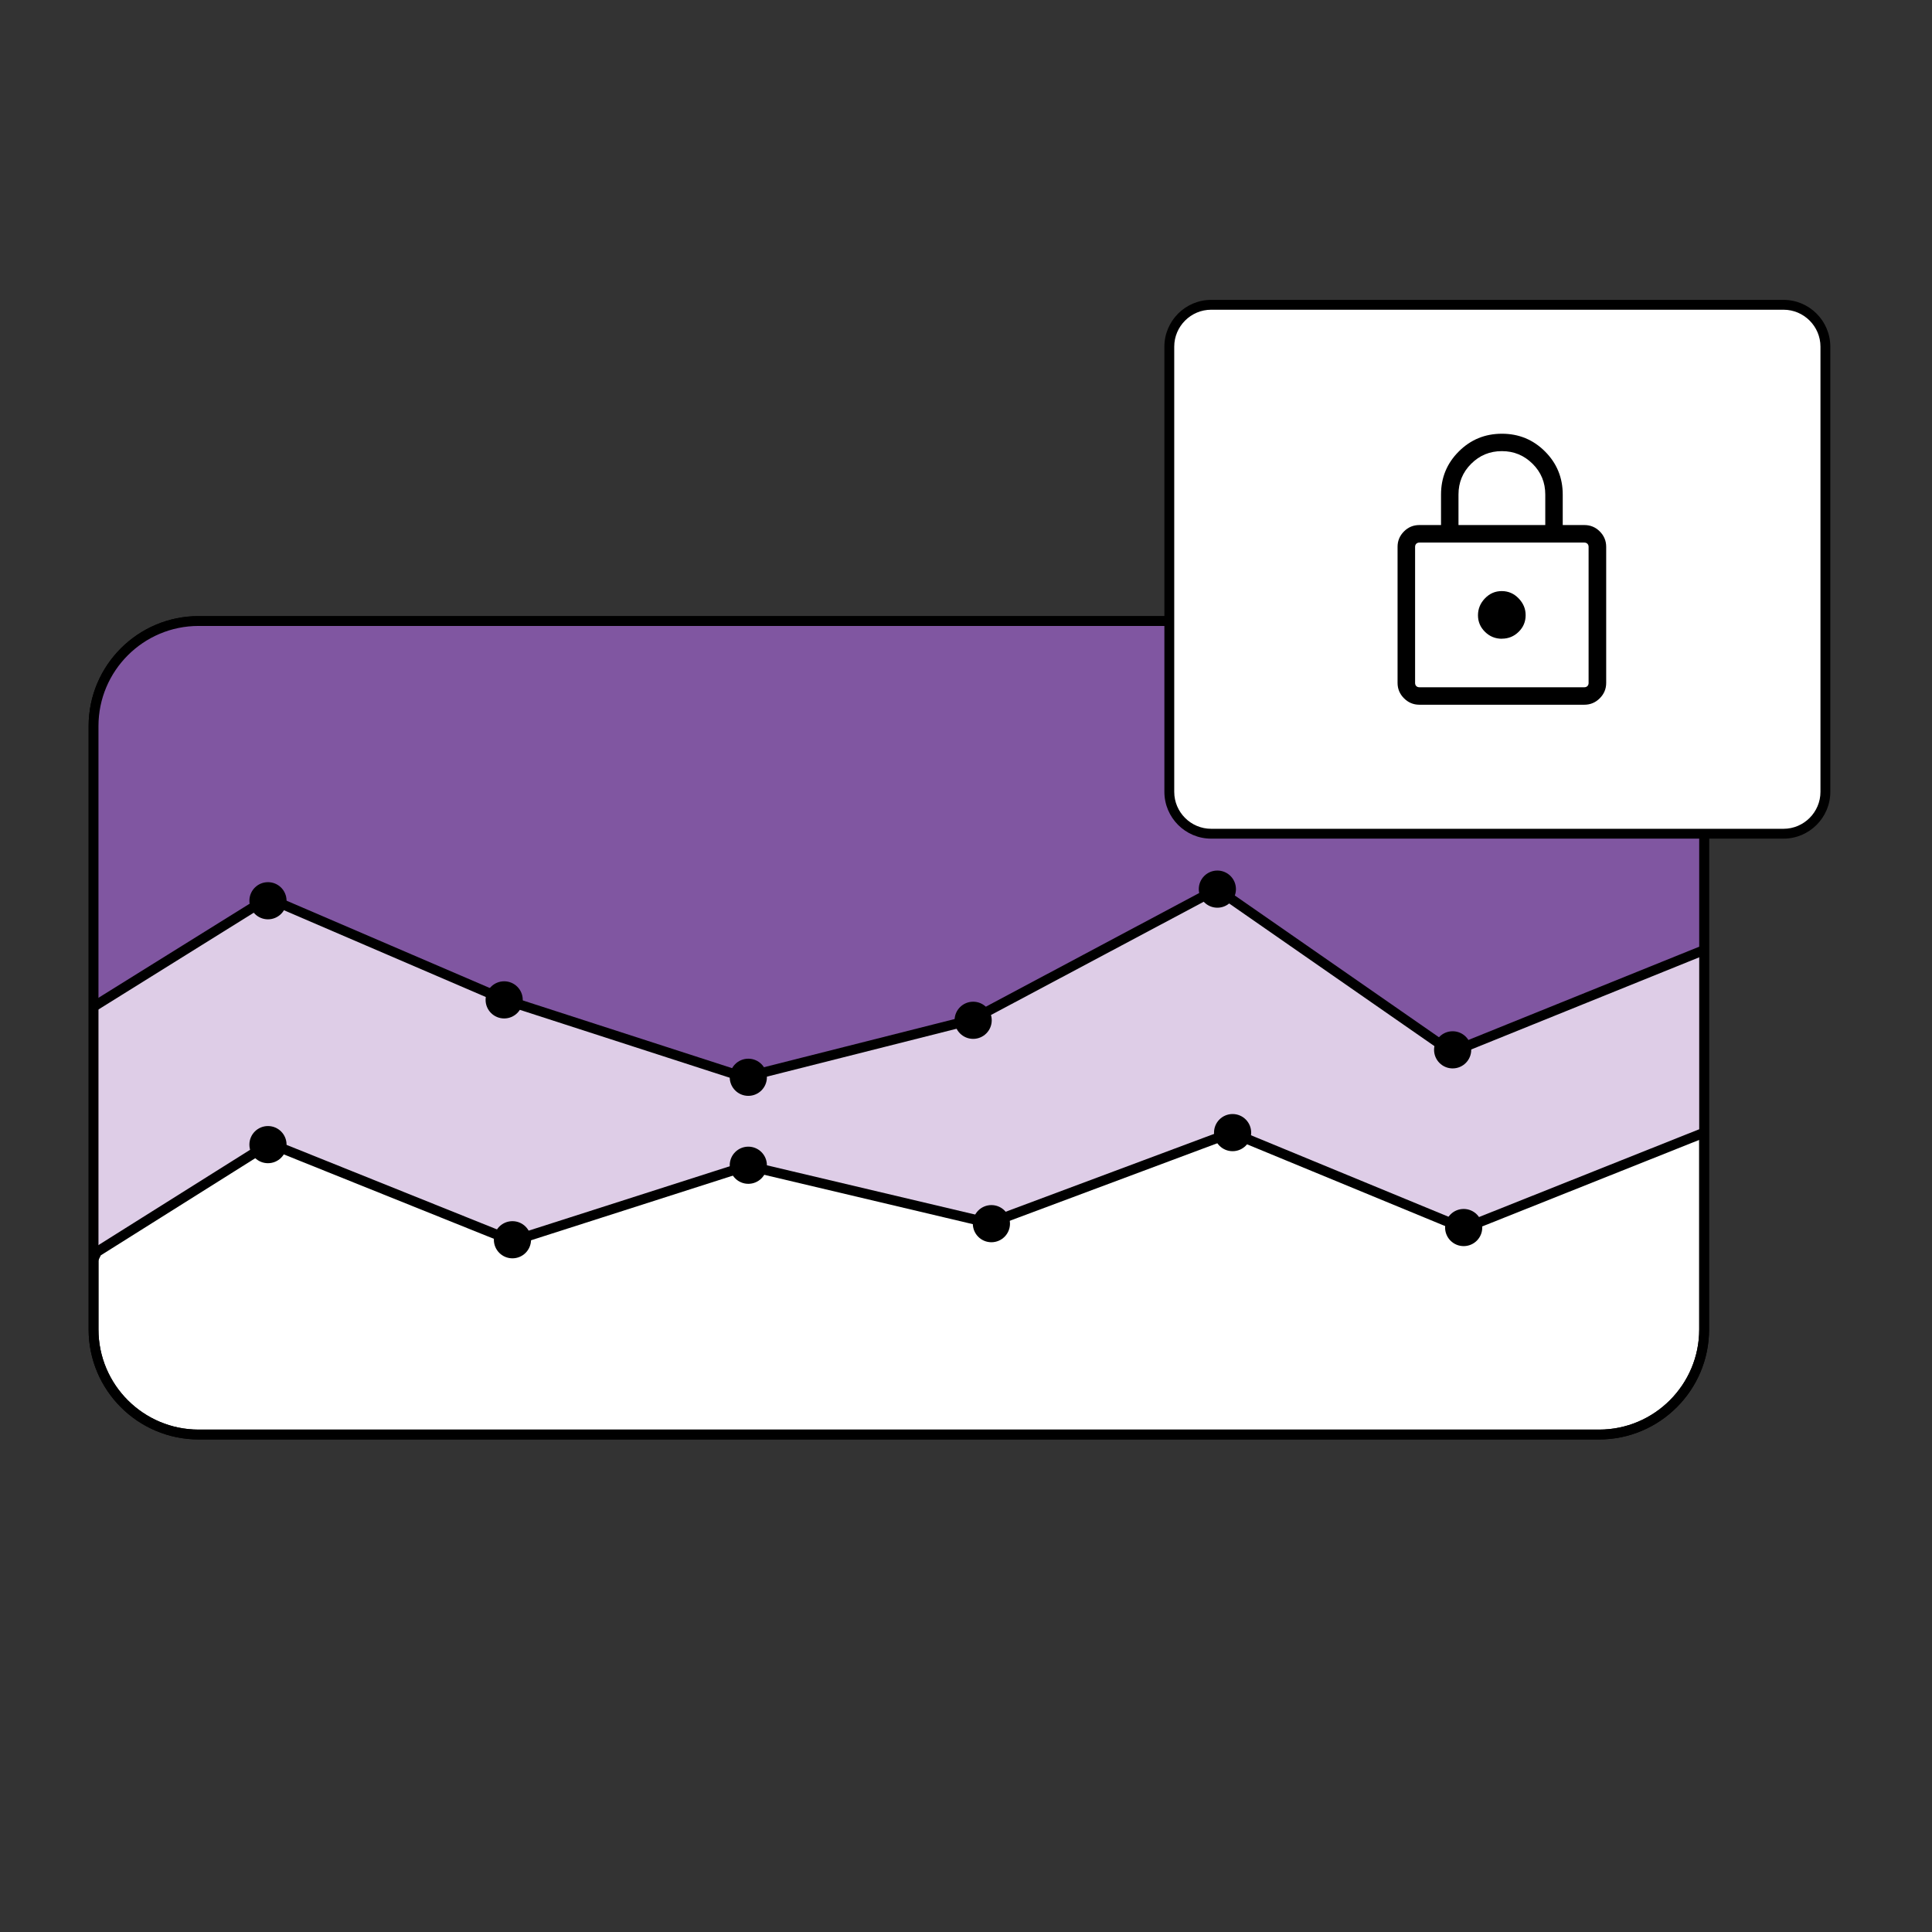 <?xml version="1.0" encoding="UTF-8"?>
<svg id="Calque_2" data-name="Calque 2" xmlns="http://www.w3.org/2000/svg" viewBox="0 0 294.3 294.3">
  <rect x="0" y="0" width="294.3" height="294.3" fill="#333333" stroke="none"/>
  <defs>
    <style>
      .cls-1 {
        fill: none;
      }

      .cls-1, .cls-2, .cls-3, .cls-4, .cls-5 {
        stroke-width: 0px;
      }

      .cls-3 {
        fill: #decde7;
      }

      .cls-4 {
        fill: #8056a1;
      }

      .cls-5 {
        fill: #fff;
      }
    </style>
  </defs>
  <g id="Calque_1-2" data-name="Calque 1">
    <g>
      <g>
        <g>
          <g>
            <rect class="cls-5" x="14.25" y="94.6" width="245.34" height="123.92" rx="16" ry="16"/>
            <path class="cls-2" d="m243.59,219.27H30.25c-9.24,0-16.75-7.51-16.75-16.75v-91.92c0-9.24,7.51-16.75,16.75-16.75h213.34c9.24,0,16.75,7.51,16.75,16.75v91.92c0,9.24-7.51,16.75-16.75,16.75ZM30.25,95.35c-8.41,0-15.25,6.84-15.25,15.25v91.92c0,8.41,6.84,15.25,15.25,15.25h213.34c8.41,0,15.25-6.84,15.25-15.25v-91.92c0-8.41-6.84-15.25-15.25-15.25H30.25Z"/>
          </g>
          <polyline class="cls-3" points="113.86 177.58 78.08 189.04 41.06 174.17 14.78 190.7 14.25 191.77 14.25 153.35 40.82 136.12 77.65 152.27 113.38 164.1 148.02 155.35 185.39 135.44 221.12 160.26 259.59 144.71 259.59 172.53 222.98 187.13 187.62 172.53 150.74 186.31"/>
          <path class="cls-4" d="m40.82,136.12s36.83,16.08,36.82,16.15c0,0,34.2,11.83,35.73,11.83,1.67,0,34.64-8.75,34.64-8.75l37.37-19.91s34.56,24.82,35.73,24.82c1.4,0,37.88-15.87,38.47-15.55v-34.11c0-8.84-7.16-16-16-16H30.25c-8.84,0-16,7.16-16,16v40.6s-.03,2.17,0,2.15l26.57-17.23Z"/>
          <polygon class="cls-2" points="113.35 164.88 76.6 152.99 40.89 137.64 14.65 153.99 13.85 152.71 40.76 135.96 77.12 151.58 113.4 163.32 147.75 154.64 185.44 134.56 221.22 159.41 259.31 144.02 259.87 145.41 221.03 161.11 185.34 136.31 148.2 156.08 113.35 164.88"/>
          <polygon class="cls-2" points="14.93 192.1 13.57 191.44 14.19 190.17 40.99 173.33 78.11 188.24 113.83 176.8 114.03 176.85 150.69 185.52 187.63 171.72 187.91 171.84 222.99 186.31 259.31 171.83 259.87 173.23 222.98 187.94 187.6 173.34 150.79 187.09 113.89 178.36 78.05 189.84 41.14 175.01 15.36 191.22 14.93 192.1"/>
          <circle class="cls-2" cx="40.82" cy="137.21" r="2.83"/>
          <circle class="cls-2" cx="76.8" cy="152.31" r="2.83"/>
          <circle class="cls-2" cx="113.99" cy="164.1" r="2.83"/>
          <circle class="cls-2" cx="148.24" cy="155.42" r="2.83"/>
          <circle class="cls-2" cx="185.44" cy="135.44" r="2.83"/>
          <circle class="cls-2" cx="221.28" cy="159.92" r="2.83"/>
          <circle class="cls-2" cx="222.96" cy="186.99" r="2.83"/>
          <circle class="cls-2" cx="187.76" cy="172.53" r="2.83"/>
          <circle class="cls-2" cx="151.02" cy="186.4" r="2.83"/>
          <circle class="cls-2" cx="113.99" cy="177.5" r="2.83"/>
          <circle class="cls-2" cx="78.06" cy="188.85" r="2.83"/>
          <circle class="cls-2" cx="40.82" cy="174.36" r="2.83"/>
        </g>
        <path class="cls-2" d="m243.59,219.27H30.25c-9.24,0-16.75-7.51-16.75-16.75v-91.92c0-9.24,7.51-16.75,16.75-16.75h213.34c9.24,0,16.75,7.51,16.75,16.75v91.92c0,9.24-7.51,16.75-16.75,16.75ZM30.25,95.35c-8.41,0-15.25,6.84-15.25,15.25v91.92c0,8.41,6.84,15.25,15.25,15.25h213.34c8.41,0,15.25-6.84,15.25-15.25v-91.92c0-8.41-6.84-15.25-15.25-15.25H30.25Z"/>
        <g>
          <g>
            <rect class="cls-5" x="178.12" y="46.43" width="99.94" height="80.57" rx="6.38" ry="6.38"/>
            <path class="cls-2" d="m271.68,127.75h-87.18c-3.93,0-7.13-3.2-7.13-7.13V52.81c0-3.93,3.2-7.13,7.13-7.13h87.18c3.93,0,7.13,3.2,7.13,7.13v67.81c0,3.93-3.2,7.13-7.13,7.13Zm-87.18-80.57c-3.1,0-5.63,2.53-5.63,5.63v67.81c0,3.1,2.53,5.63,5.63,5.63h87.18c3.1,0,5.63-2.53,5.63-5.63V52.81c0-3.1-2.53-5.63-5.63-5.63h-87.18Z"/>
          </g>
          <path class="cls-2" d="m216.21,107.35c-.91,0-1.69-.33-2.34-.98-.65-.65-.98-1.43-.98-2.34v-20.74c0-.91.33-1.69.98-2.34.65-.65,1.43-.97,2.34-.97h3.3v-4.65c0-2.57.9-4.76,2.71-6.56,1.8-1.8,3.99-2.7,6.57-2.7,2.57,0,4.76.9,6.56,2.7,1.8,1.8,2.7,3.99,2.7,6.56v4.65h3.3c.91,0,1.69.32,2.34.97.65.65.98,1.43.98,2.34v20.74c0,.91-.33,1.69-.98,2.34-.65.65-1.43.98-2.34.98,0,0-25.13,0-25.13,0Zm0-2.66h25.13c.19,0,.35-.06.47-.18.12-.12.18-.28.18-.47v-20.74c0-.19-.06-.35-.18-.47-.12-.12-.28-.18-.47-.18h-25.13c-.19,0-.35.06-.47.18-.12.12-.18.28-.18.47v20.74c0,.19.06.35.18.47.12.12.28.18.47.18Zm12.57-7.4c1,0,1.85-.35,2.56-1.05.71-.7,1.06-1.54,1.06-2.53s-.36-1.82-1.07-2.56c-.71-.74-1.57-1.11-2.57-1.11s-1.85.37-2.56,1.11c-.71.74-1.06,1.6-1.06,2.58s.36,1.82,1.07,2.52c.71.7,1.57,1.05,2.57,1.05Zm-6.61-17.31h13.22v-4.65c0-1.84-.64-3.4-1.93-4.68s-2.84-1.93-4.68-1.93-3.39.64-4.68,1.93c-1.29,1.28-1.93,2.85-1.93,4.68v4.65Zm-6.61,24.7v-22.04,22.04Z"/>
        </g>
      </g>
      <rect class="cls-1" width="294.3" height="294.3"/>
    </g>
  </g>
</svg>